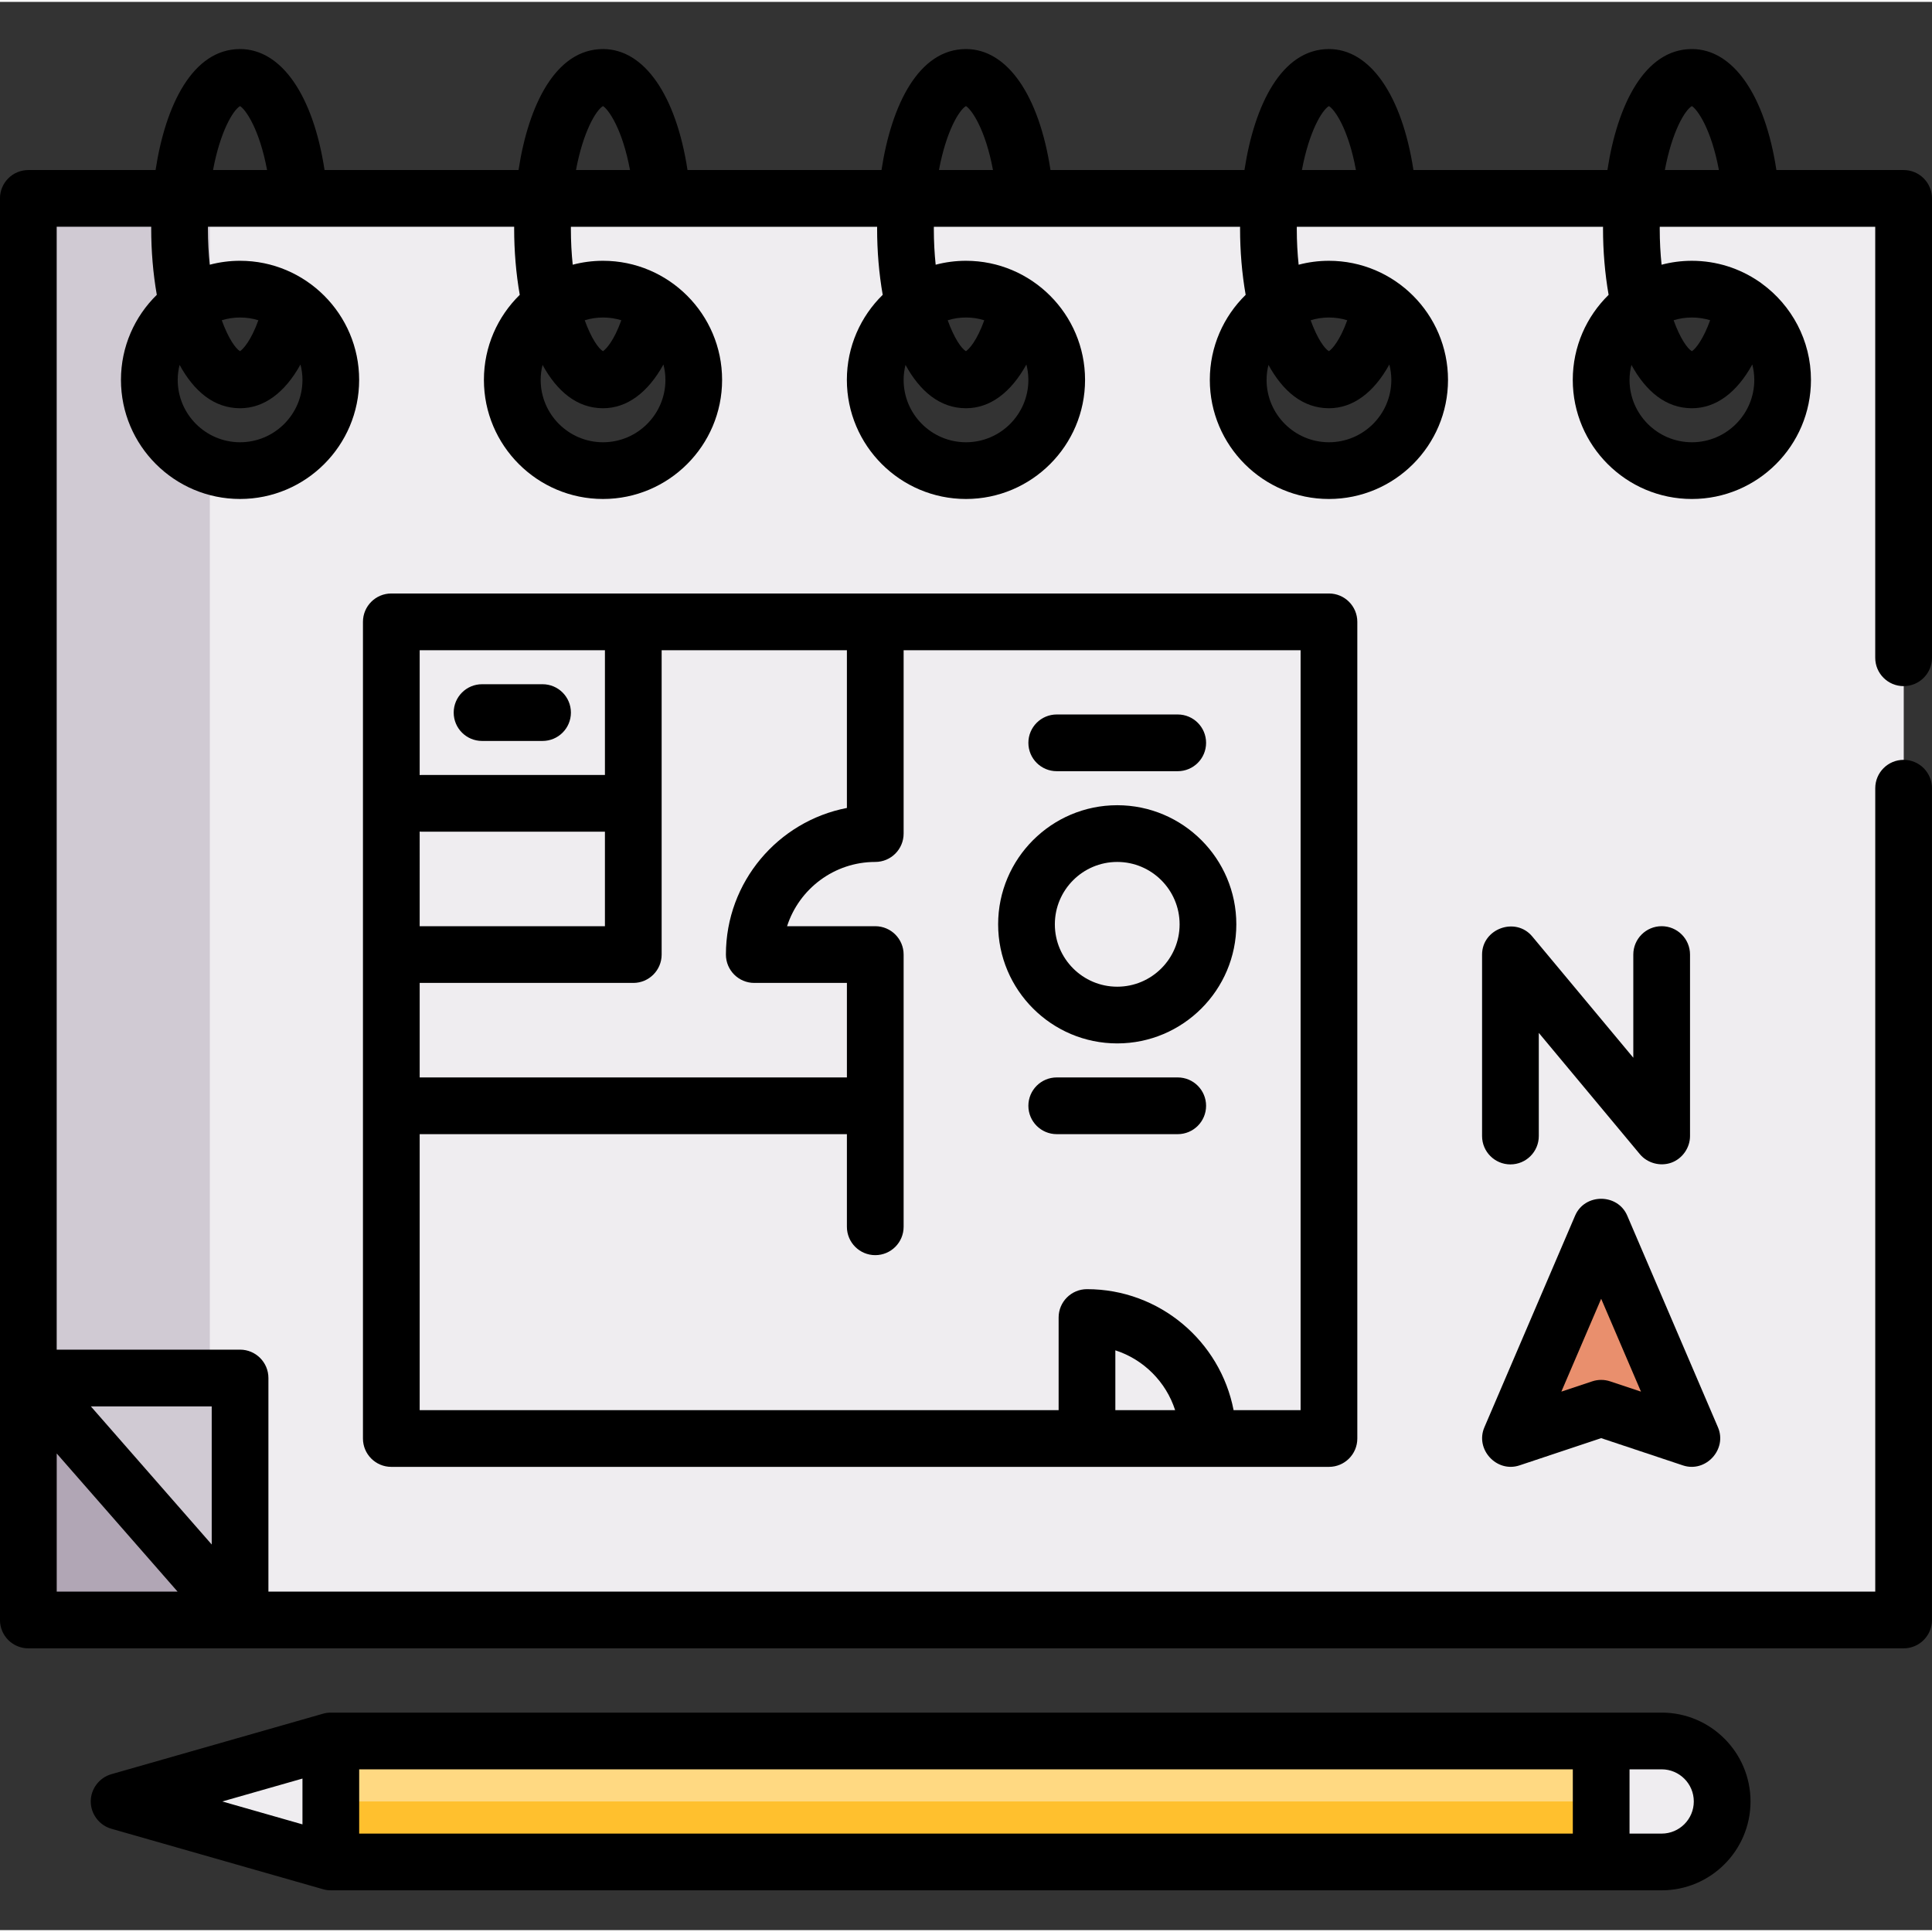 <svg height="512pt" viewBox="0 -12 512 511" width="512pt" xmlns="http://www.w3.org/2000/svg"><rect x="0" y="-12" width="512" height="511" fill="#333333" stroke="none"/><path d="m7.516 144.281h496.969v272.531h-496.969zm0 0" fill="#b1a6b5"/><path d="m7.516 40.078v312.609l56.109 64.125h440.859v-376.734zm56.109 72.141c-13.281 0-24.047-10.766-24.047-24.047s10.766-24.047 24.047-24.047 24.047 10.766 24.047 24.047-10.766 24.047-24.047 24.047zm96.188 0c-13.281 0-24.047-10.766-24.047-24.047s10.766-24.047 24.047-24.047 24.047 10.766 24.047 24.047-10.766 24.047-24.047 24.047zm96.188 0c-13.281 0-24.047-10.766-24.047-24.047s10.766-24.047 24.047-24.047 24.047 10.766 24.047 24.047-10.766 24.047-24.047 24.047zm96.188 0c-13.281 0-24.047-10.766-24.047-24.047s10.766-24.047 24.047-24.047 24.047 10.766 24.047 24.047-10.766 24.047-24.047 24.047zm96.188 0c-13.281 0-24.047-10.766-24.047-24.047s10.766-24.047 24.047-24.047 24.047 10.766 24.047 24.047-10.766 24.047-24.047 24.047zm0 0" fill="#efedf0"/><path d="m55.609 352.688v-241.844c-9.34-3.301-16.031-12.203-16.031-22.672s6.691-19.371 16.031-22.676v-25.418h-48.094v312.609" fill="#d0cad3"/><path d="m400.281 368.719 24.047-56.109 24.047 56.109-24.047-8.016zm0 0" fill="#e98f6d"/><path d="m7.516 352.688h56.109v64.125zm0 0" fill="#d0cad3"/><path d="m87.672 448.875h336.656v32.062h-336.656zm0 0" fill="#ffd982"/><path d="m87.672 464.906h336.656v16.031h-336.656zm0 0" fill="#ffc02e"/><path d="m87.672 448.875-56.109 16.031 56.109 16.031zm0 0" fill="#efedf0"/><path d="m440.359 480.938h-16.031v-32.062h16.031c8.855 0 16.031 7.18 16.031 16.031 0 8.855-7.176 16.031-16.031 16.031zm0 0" fill="#efedf0"/><path d="m504.484 169.328c4.152 0 7.516-3.363 7.516-7.512v-121.738c0-4.152-3.363-7.516-7.516-7.516h-33.719c-3.031-19.867-11.465-32.062-22.391-32.062-12.516 0-19.754 14.766-22.391 32.062h-51.406c-3.043-19.848-11.504-32.062-22.391-32.062-12.516 0-19.754 14.766-22.391 32.062h-51.402c-3.035-19.867-11.469-32.062-22.395-32.062-12.516 0-19.754 14.766-22.391 32.062h-51.406c-3.039-19.859-11.48-32.062-22.391-32.062-12.516 0-19.754 14.766-22.391 32.062h-51.406c-3.035-19.871-11.465-32.062-22.391-32.062-12.516 0-19.754 14.766-22.391 32.062h-33.719c-4.152 0-7.516 3.363-7.516 7.516v376.734c0 4.152 3.363 7.516 7.516 7.516h496.969c4.152 0 7.516-3.363 7.516-7.516v-220.43c0-4.152-3.363-7.516-7.516-7.516-4.148 0-7.516 3.363-7.516 7.516v212.914h-425.828v-56.609c0-4.152-3.367-7.516-7.516-7.516h-48.594v-297.578h25.051c0 .164-.004.332-.004.5 0 5.879.488 11.875 1.484 17.539-5.855 5.73-9.5 13.715-9.5 22.539 0 17.402 14.16 31.562 31.562 31.562s31.562-14.16 31.562-31.562-14.16-31.562-31.562-31.562c-2.773 0-5.461.363-8.027 1.039-.305-2.922-.488-6.094-.488-9.555 0-.172.008-.332.008-.5h81.152c0 .164-.004.332-.004.5 0 5.879.488 11.875 1.484 17.539-5.855 5.73-9.5 13.715-9.5 22.539 0 17.402 14.16 31.562 31.562 31.562s31.562-14.16 31.562-31.562-14.16-31.562-31.562-31.562c-2.773 0-5.461.363-8.027 1.039-.305-2.922-.488-6.094-.488-9.555 0-.172.008-.332.008-.5h81.156c-.004.164-.008.332-.008.5 0 5.879.488 11.875 1.484 17.539-5.855 5.73-9.5 13.715-9.5 22.539 0 17.402 14.16 31.562 31.562 31.562s31.562-14.16 31.562-31.562-14.16-31.562-31.562-31.562c-2.773 0-5.461.363-8.027 1.039-.305-2.922-.488-6.094-.488-9.555 0-.172.008-.332.008-.5h81.156c-.004.164-.008.332-.008.5 0 5.879.488 11.875 1.484 17.539-5.855 5.73-9.5 13.715-9.5 22.539 0 17.402 14.16 31.562 31.562 31.562s31.562-14.16 31.562-31.562-14.16-31.562-31.562-31.562c-2.773 0-5.461.363-8.023 1.039-.309-2.922-.492-6.094-.492-9.555 0-.172.008-.332.008-.5h81.156c-.004.164-.008.332-.008.5 0 5.879.492 11.875 1.484 17.539-5.855 5.73-9.5 13.715-9.5 22.539 0 17.402 14.16 31.562 31.562 31.562s31.562-14.16 31.562-31.562c0-10.484-5.145-19.789-13.039-25.531-.254-.207-.523-.402-.809-.578-5.055-3.438-11.152-5.453-17.715-5.453-2.773 0-5.461.363-8.023 1.039-.309-2.922-.492-6.094-.492-9.555 0-.172.008-.332.008-.5h57.102v114.223c0 4.148 3.367 7.512 7.516 7.512zm-489.453 203.359 32.031 36.609h-32.031zm41.078 24.125-32.035-36.609h32.035zm7.516-292.109c-9.117 0-16.531-7.414-16.531-16.531 0-1.371.184-2.695.5-3.969 3.809 6.961 9.109 11.484 16.031 11.484 6.324 0 11.871-4.109 16.004-11.59.332 1.305.527 2.664.527 4.074 0 9.117-7.418 16.531-16.531 16.531zm0-33.062c1.684 0 3.312.254 4.844.727-1.961 5.449-4.031 7.656-4.859 8.199-1.223-.707-3.133-3.477-4.84-8.199 1.539-.473 3.168-.727 4.855-.727zm-.008-56.027c1.496.934 5.137 6.09 7.16 16.949h-14.32c1.891-10.172 5.316-15.891 7.16-16.949zm96.195 89.09c-9.117 0-16.531-7.414-16.531-16.531 0-1.371.184-2.695.5-3.969 3.809 6.961 9.113 11.484 16.031 11.484 6.328 0 11.871-4.105 16.004-11.59.332 1.309.527 2.664.527 4.074 0 9.117-7.414 16.531-16.531 16.531zm0-33.062c1.688 0 3.312.254 4.844.727-1.957 5.453-4.027 7.656-4.859 8.203-1.223-.711-3.133-3.477-4.84-8.199 1.539-.477 3.168-.73 4.855-.73zm-.008-56.027c1.488.934 5.133 6.086 7.156 16.949h-14.316c1.891-10.168 5.316-15.887 7.16-16.949zm96.195 89.09c-9.117 0-16.531-7.414-16.531-16.531 0-1.371.184-2.695.5-3.969 3.809 6.961 9.113 11.484 16.031 11.484 6.332 0 11.875-4.105 16.004-11.586.332 1.305.527 2.664.527 4.07 0 9.117-7.414 16.531-16.531 16.531zm0-33.062c1.688 0 3.312.254 4.844.727-1.957 5.449-4.023 7.656-4.859 8.203-1.223-.711-3.133-3.477-4.836-8.199 1.535-.477 3.164-.73 4.852-.73zm-.008-56.027c1.496.934 5.137 6.09 7.16 16.949h-14.32c1.895-10.172 5.316-15.891 7.16-16.949zm96.195 89.09c-9.117 0-16.531-7.414-16.531-16.531 0-1.371.184-2.695.5-3.969 3.809 6.961 9.113 11.484 16.031 11.484 6.332 0 11.875-4.105 16.004-11.59.332 1.309.527 2.664.527 4.074 0 9.117-7.414 16.531-16.531 16.531zm0-33.062c1.688 0 3.312.254 4.848.727-1.957 5.445-4.027 7.656-4.859 8.203-1.223-.711-3.137-3.477-4.84-8.199 1.535-.477 3.164-.73 4.852-.73zm-.004-56.027c1.52.926 5.125 5.957 7.156 16.949h-14.32c1.895-10.172 5.32-15.891 7.164-16.949zm96.191 89.09c-9.113 0-16.531-7.414-16.531-16.531 0-1.371.184-2.695.5-3.969 3.809 6.961 9.113 11.484 16.031 11.484 6.363 0 11.883-4.113 16.004-11.594.332 1.309.527 2.668.527 4.078 0 9.117-7.414 16.531-16.531 16.531zm0-33.062c1.684 0 3.305.254 4.836.723-1.82 5.031-3.828 7.578-4.844 8.207-1.223-.699-3.137-3.469-4.844-8.203 1.535-.473 3.164-.727 4.852-.727zm-.008-56.027c1.496.934 5.137 6.09 7.16 16.949h-14.32c1.895-10.172 5.316-15.891 7.16-16.949zm0 0"/><path d="m103.703 144.781c-4.152 0-7.516 3.363-7.516 7.516v216.422c0 4.152 3.363 7.516 7.516 7.516h248.484c4.152 0 7.516-3.363 7.516-7.516v-216.422c0-4.152-3.363-7.516-7.516-7.516zm120.734 56.836c-18.238 3.52-32.062 19.598-32.062 38.852 0 4.152 3.367 7.516 7.516 7.516h24.547v25.047h-113.219v-25.047h56.609c4.148 0 7.516-3.363 7.516-7.516v-80.656h49.094zm-113.219 6.262c.164.012.332.027.5.027h48.594v25.047h-49.094zm49.094-48.066v33.062h-48.594c-.168 0-.336.016-.5.027v-33.09zm135.266 201.391v-15.855c7.5 2.418 13.426 8.355 15.844 15.855zm49.094 0h-17.758c-3.52-18.238-19.598-32.062-38.852-32.062-4.148 0-7.516 3.363-7.516 7.516v24.547h-169.328v-73.141h113.219v24.547c0 4.152 3.367 7.516 7.516 7.516s7.516-3.363 7.516-7.516v-72.141c0-4.152-3.367-7.516-7.516-7.516h-23.371c3.18-9.871 12.457-17.031 23.371-17.031 4.148 0 7.516-3.363 7.516-7.516v-48.594h105.203zm0 0"/><path d="m296.078 200.891c-17.402 0-31.562 14.16-31.562 31.562s14.16 31.562 31.562 31.562 31.562-14.16 31.562-31.562-14.16-31.562-31.562-31.562zm0 48.094c-9.117 0-16.531-7.414-16.531-16.531s7.414-16.531 16.531-16.531 16.531 7.414 16.531 16.531-7.414 16.531-16.531 16.531zm0 0"/><path d="m312.109 273.031h-32.062c-4.148 0-7.516 3.363-7.516 7.516s3.367 7.516 7.516 7.516h32.062c4.148 0 7.516-3.363 7.516-7.516s-3.367-7.516-7.516-7.516zm0 0"/><path d="m280.047 191.875h32.062c4.148 0 7.516-3.363 7.516-7.516s-3.367-7.516-7.516-7.516h-32.062c-4.148 0-7.516 3.363-7.516 7.516s3.367 7.516 7.516 7.516zm0 0"/><path d="m127.75 183.859h16.031c4.148 0 7.516-3.363 7.516-7.516s-3.367-7.516-7.516-7.516h-16.031c-4.152 0-7.516 3.363-7.516 7.516s3.363 7.516 7.516 7.516zm0 0"/><path d="m402.66 375.848 21.668-7.223 21.672 7.223c6.027 2.008 11.785-4.25 9.281-10.09l-24.047-56.109c-2.547-5.945-11.266-5.945-13.812 0l-24.047 56.109c-2.504 5.844 3.262 12.09 9.285 10.09zm21.668-44.16 10.547 24.609-8.172-2.723c-.77-.258-1.574-.387-2.375-.387-.805 0-1.605.129-2.379.387l-8.172 2.723zm0 0"/><path d="m400.281 296.078c4.152 0 7.516-3.363 7.516-7.516v-27.336l26.789 32.148c1.992 2.387 5.402 3.297 8.324 2.254 2.93-1.051 4.965-3.953 4.965-7.066v-48.094c0-4.148-3.363-7.516-7.516-7.516-4.148 0-7.516 3.367-7.516 7.516v27.34l-26.789-32.148c-4.406-5.289-13.289-2.059-13.289 4.809v48.094c0 4.152 3.367 7.516 7.516 7.516zm0 0"/><path d="m440.359 441.359h-352.688c-.742 0-1.531.109-2.238.34l-55.938 15.984c-3.188.91-5.449 3.906-5.449 7.223s2.262 6.316 5.449 7.227l55.938 15.98c.707.23 1.496.34 2.238.34h352.688c12.984 0 23.547-10.562 23.547-23.547s-10.562-23.547-23.547-23.547zm-360.203 17.48v12.137l-21.242-6.07zm15.031-2.449h321.625v17.031h-321.625zm345.172 17.031h-8.516v-17.031h8.516c4.695 0 8.516 3.82 8.516 8.516s-3.82 8.516-8.516 8.516zm0 0"/></svg>